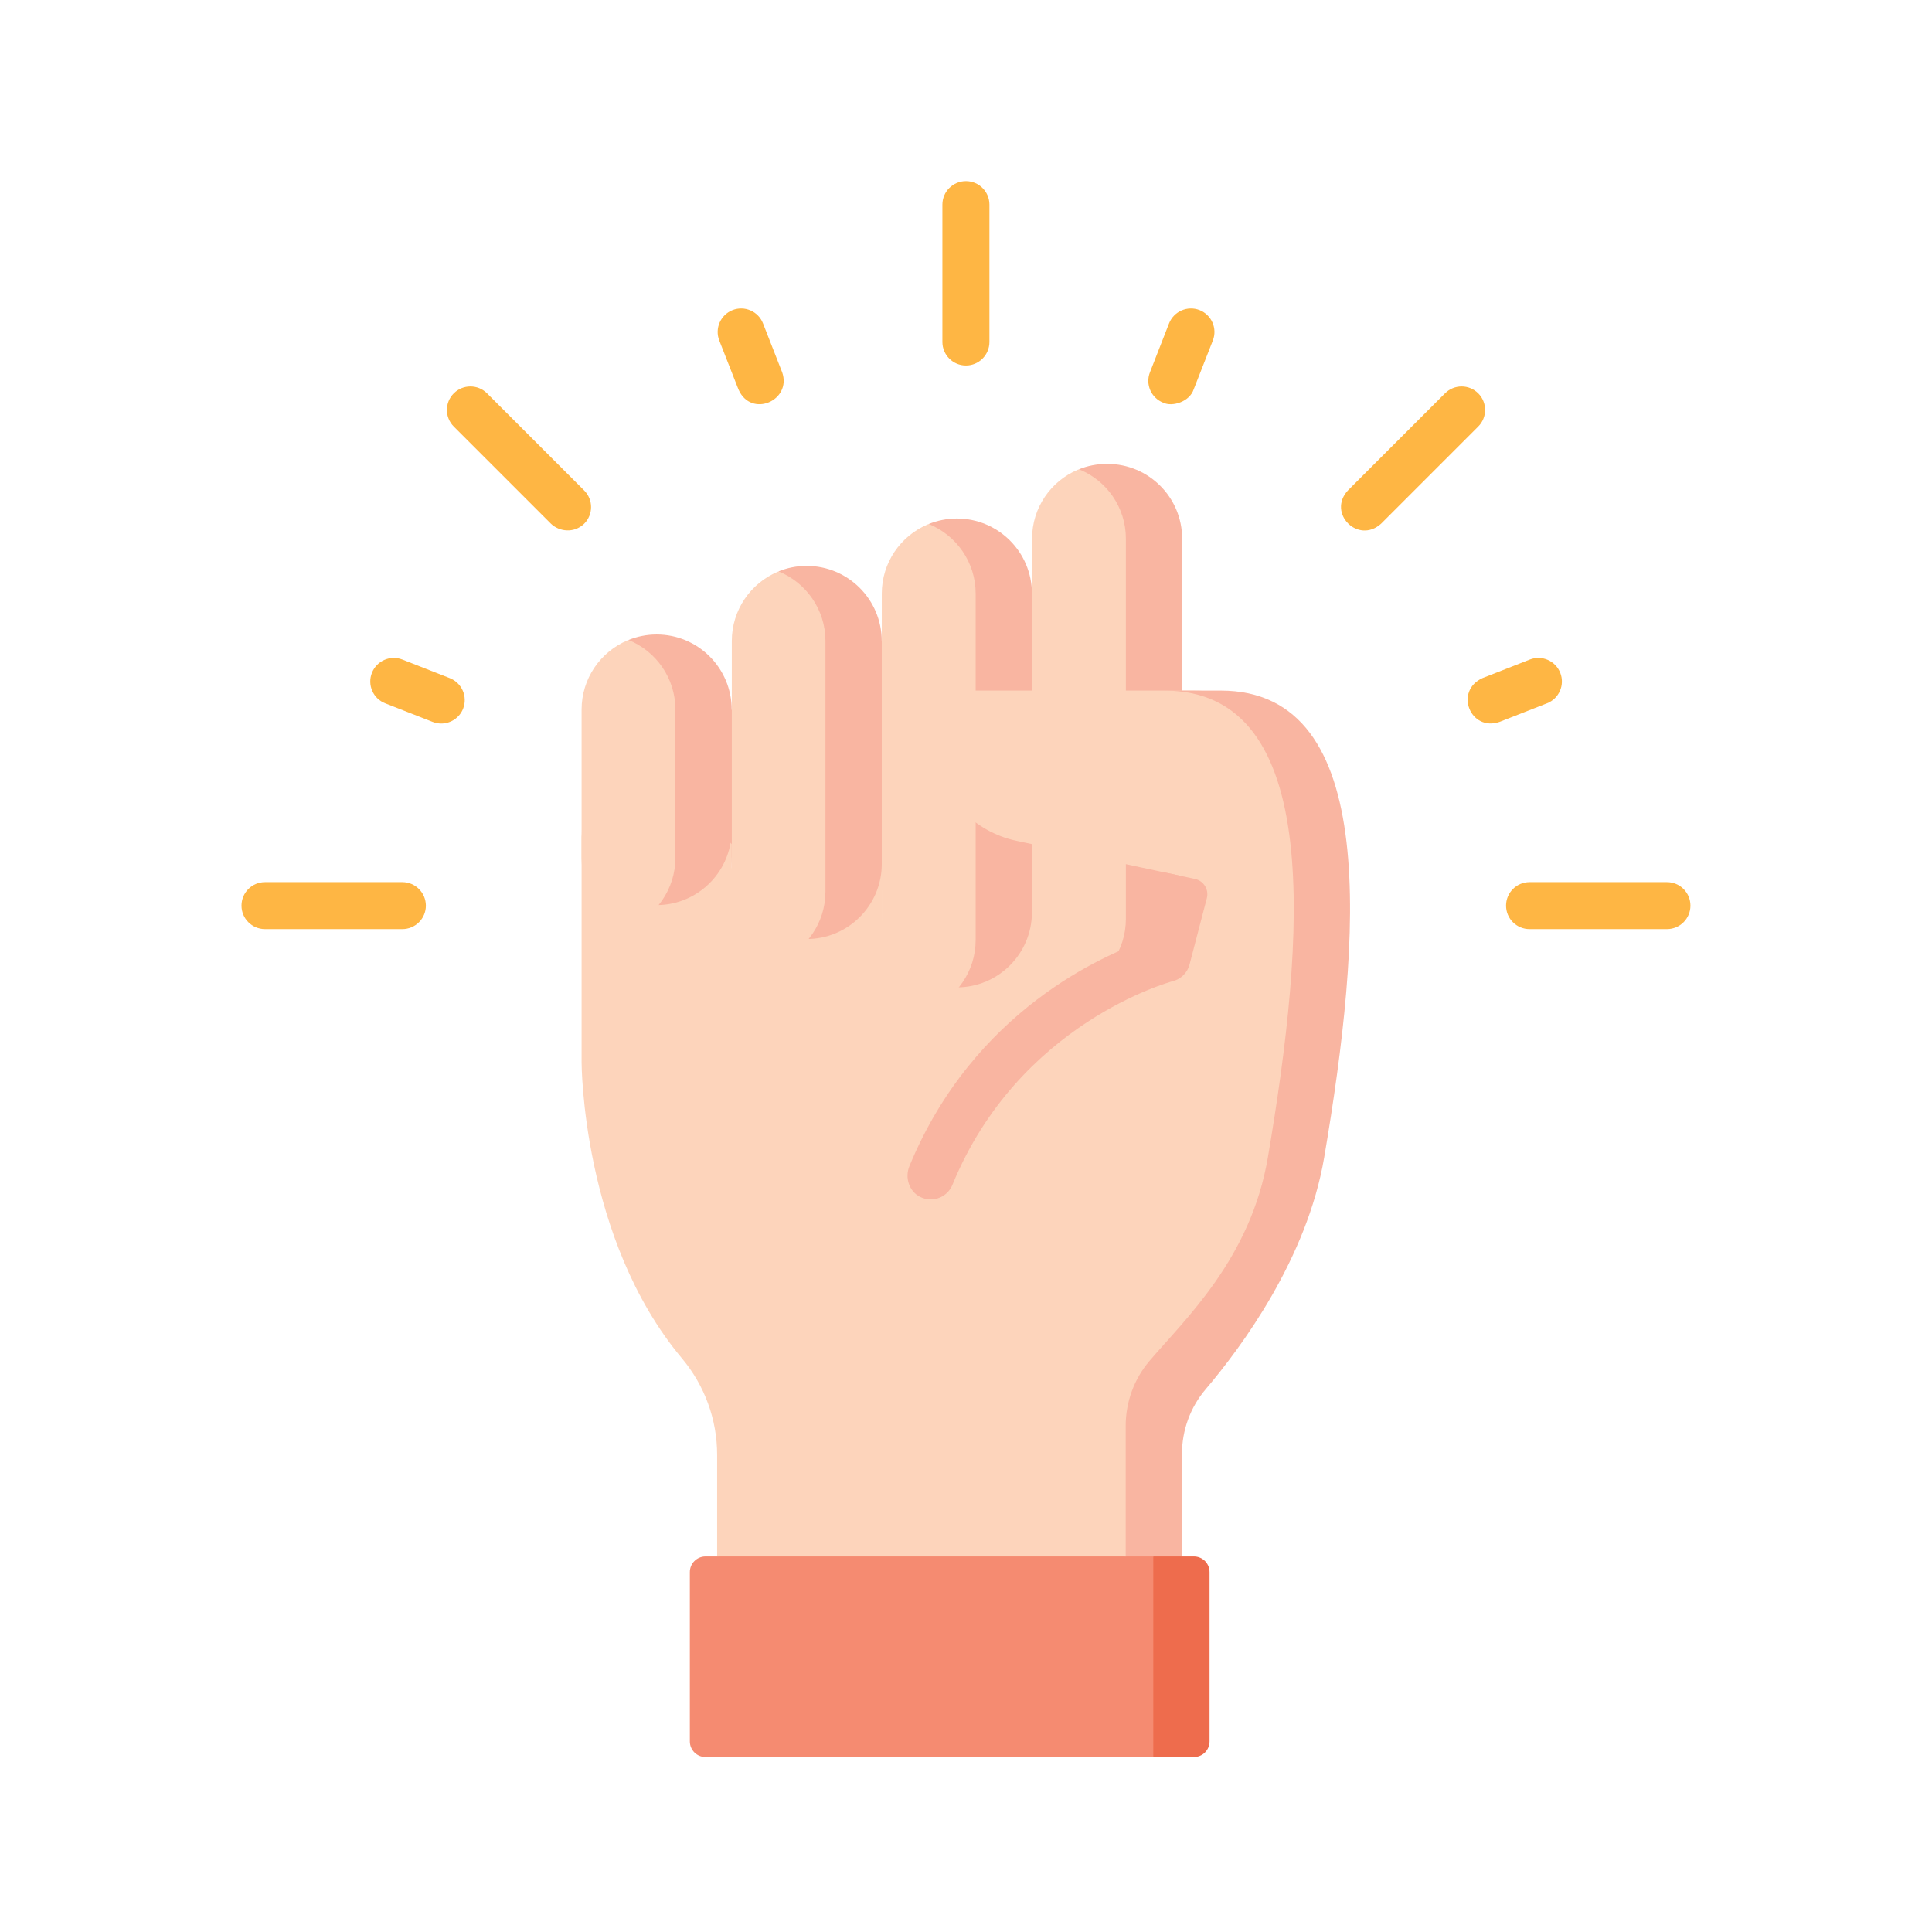 <svg width="32" height="32" viewBox="0 0 32 32" fill="none" xmlns="http://www.w3.org/2000/svg">
<path d="M10.41 15.359C9.954 15.174 9.633 14.727 9.633 14.205V11.753C9.633 11.238 9.946 10.796 10.392 10.607C10.541 10.544 11.66 10.602 11.66 11.753V14.205C11.66 15.389 10.554 15.417 10.41 15.359Z" fill="#FDD4BB"/>
<path d="M10.876 10.509C10.711 10.509 10.554 10.542 10.41 10.6C10.866 10.785 11.187 11.231 11.187 11.753V14.206C11.187 14.728 10.866 15.174 10.41 15.359C10.554 15.417 10.711 15.45 10.876 15.45C11.563 15.45 12.119 14.893 12.119 14.206L12.578 12.979L12.119 11.753C12.119 11.066 11.563 10.509 10.876 10.509Z" fill="#F9B5A1"/>
<path d="M12.898 15.921C12.443 15.737 12.121 15.29 12.121 14.768V10.617C12.121 10.102 12.434 9.66 12.88 9.471C13.029 9.408 14.149 9.466 14.149 10.617V14.768C14.149 15.926 13.042 15.98 12.898 15.921Z" fill="#FDD4BB"/>
<path d="M13.361 9.373C13.196 9.373 13.039 9.405 12.895 9.464C13.35 9.648 13.672 10.095 13.672 10.616V14.768C13.672 15.29 13.35 15.736 12.895 15.921C13.039 15.979 13.196 16.011 13.361 16.011C14.047 16.011 14.604 15.455 14.604 14.768L15.063 12.692L14.604 10.616C14.604 9.93 14.047 9.373 13.361 9.373Z" fill="#F9B5A1"/>
<path d="M16.633 15.569C16.633 16.727 15.526 16.781 15.382 16.723C14.927 16.538 14.605 16.091 14.605 15.569V9.833C14.605 9.317 14.918 8.875 15.365 8.686C15.513 8.623 16.633 8.681 16.633 9.833V15.569Z" fill="#FDD4BB"/>
<path d="M15.849 8.588C15.684 8.588 15.527 8.621 15.383 8.679C15.838 8.864 16.16 9.31 16.16 9.832V15.569C16.16 16.091 15.838 16.537 15.383 16.722C15.527 16.78 15.684 16.813 15.849 16.813C16.535 16.813 17.092 16.256 17.092 15.569L17.551 12.692L17.092 9.832C17.092 9.145 16.535 8.588 15.849 8.588Z" fill="#F9B5A1"/>
<path d="M17.871 16.371C17.415 16.188 17.094 15.742 17.094 15.222V8.922C17.094 8.409 17.405 7.969 17.85 7.781C17.998 7.718 19.121 7.776 19.121 8.922V15.222C19.121 16.375 18.013 16.428 17.871 16.371Z" fill="#FDD4BB"/>
<path d="M18.343 7.684H18.332C18.169 7.684 18.014 7.715 17.871 7.773C18.326 7.955 18.648 8.401 18.648 8.921V15.221C18.648 15.742 18.326 16.187 17.871 16.37C18.014 16.427 18.169 16.459 18.332 16.459H18.343C19.026 16.459 19.58 15.905 19.58 15.221V8.921C19.58 8.238 19.026 7.684 18.343 7.684Z" fill="#F9B5A1"/>
<path d="M19.761 11.438H19.288H17.092H16.075C15.711 11.438 15.416 11.744 15.416 12.122C15.418 12.221 15.42 12.326 15.456 12.509C15.6 13.21 16.132 13.776 16.83 13.925L17.092 13.981L19.578 14.512V14.757C19.578 15.444 19.021 16.001 18.335 16.001C17.648 16.001 17.092 15.444 17.092 14.757V14.763V14.82V15.11C17.092 15.797 16.535 16.354 15.849 16.354C15.162 16.354 14.605 15.797 14.605 15.11V14.31C14.605 14.996 14.049 15.553 13.362 15.553C12.676 15.553 12.119 14.996 12.119 14.31V13.981L12.101 13.959C12 14.545 11.49 14.991 10.876 14.991C10.189 14.991 9.633 14.434 9.633 13.747V17.595C9.633 17.595 9.633 20.516 11.296 22.5C11.668 22.944 11.878 23.508 11.878 24.097V25.78L15.383 26.698L18.646 25.78L19.119 25.321V24.083C19.119 23.69 19.258 23.31 19.512 23.01C20.105 22.312 21.191 20.844 21.475 19.171C22.092 15.538 22.415 11.438 19.761 11.438Z" fill="#FDD4BB"/>
<path d="M20.219 11.438H19.287C21.94 11.438 21.617 15.538 21 19.17C20.716 20.844 19.631 21.846 19.037 22.544C18.783 22.843 18.645 23.224 18.645 23.617V25.78L19.097 26.239L19.577 25.78V24.083C19.577 23.69 19.715 23.31 19.97 23.01C20.563 22.312 21.649 20.844 21.933 19.17C22.549 15.538 22.872 11.438 20.219 11.438Z" fill="#F9B5A1"/>
<path d="M11.426 26.039V28.843C11.426 28.986 11.542 29.102 11.685 29.102H19.099L19.572 28.643V26.239L19.099 25.78H11.685C11.542 25.78 11.426 25.896 11.426 26.039Z" fill="#F58B71"/>
<path d="M19.102 25.78V29.102H19.775C19.918 29.102 20.034 28.986 20.034 28.843V26.039C20.034 25.896 19.918 25.78 19.775 25.78H19.102V25.78Z" fill="#EE6C4D"/>
<path d="M19.297 14.452L19.006 15.568C18.297 15.808 16.127 16.731 15.063 19.314C14.985 19.503 15.055 19.728 15.236 19.822C15.294 19.852 15.355 19.866 15.415 19.866C15.569 19.866 15.713 19.775 15.775 19.625C16.875 16.936 19.398 16.259 19.423 16.252C19.56 16.218 19.668 16.111 19.703 15.974L19.989 14.877C20.026 14.734 19.937 14.589 19.793 14.558L19.297 14.452Z" fill="#F9B5A1"/>
<path d="M15.999 6.054C16.213 6.054 16.388 5.879 16.388 5.664V3.389C16.388 3.174 16.213 3 15.999 3C15.784 3 15.609 3.174 15.609 3.389V5.664C15.609 5.879 15.784 6.054 15.999 6.054Z" fill="#FEB644"/>
<path d="M6.664 14.611H4.389C4.174 14.611 4 14.785 4 15C4 15.215 4.174 15.389 4.389 15.389H6.664C6.879 15.389 7.054 15.215 7.054 15C7.053 14.785 6.879 14.611 6.664 14.611Z" fill="#FEB644"/>
<path d="M27.61 14.611H25.334C25.119 14.611 24.945 14.785 24.945 15C24.945 15.215 25.119 15.389 25.334 15.389H27.61C27.825 15.389 27.999 15.215 27.999 15C27.999 14.785 27.825 14.611 27.61 14.611Z" fill="#FEB644"/>
<path d="M24.484 6.515C24.332 6.363 24.086 6.363 23.934 6.515L22.325 8.124C21.98 8.499 22.494 9.018 22.875 8.674L24.484 7.065C24.636 6.913 24.636 6.667 24.484 6.515Z" fill="#FEB644"/>
<path d="M25.843 11.145C25.765 10.945 25.539 10.846 25.339 10.924L24.553 11.232C24.085 11.446 24.351 12.123 24.837 11.957L25.623 11.649C25.823 11.571 25.922 11.345 25.843 11.145Z" fill="#FEB644"/>
<path d="M19.267 6.67C19.417 6.743 19.703 6.655 19.771 6.45L20.088 5.641C20.167 5.441 20.068 5.215 19.868 5.136C19.668 5.058 19.442 5.157 19.363 5.357L19.047 6.166C18.968 6.366 19.067 6.592 19.267 6.67Z" fill="#FEB644"/>
<path d="M12.231 6.45C12.441 6.931 13.119 6.634 12.955 6.166L12.638 5.357C12.56 5.157 12.334 5.058 12.134 5.136C11.934 5.215 11.835 5.441 11.914 5.641L12.231 6.45Z" fill="#FEB644"/>
<path d="M9.676 8.674C9.828 8.522 9.828 8.276 9.676 8.124L8.067 6.515C7.915 6.363 7.668 6.363 7.516 6.515C7.364 6.667 7.364 6.913 7.516 7.065L9.125 8.674C9.26 8.804 9.505 8.839 9.676 8.674Z" fill="#FEB644"/>
<path d="M7.45 11.232L6.664 10.924C6.464 10.846 6.238 10.945 6.16 11.145C6.081 11.345 6.18 11.571 6.38 11.649L7.166 11.957C7.213 11.975 7.261 11.984 7.308 11.984C7.464 11.984 7.611 11.89 7.671 11.737C7.749 11.537 7.65 11.311 7.45 11.232Z" fill="#FEB644"/>
</svg>
